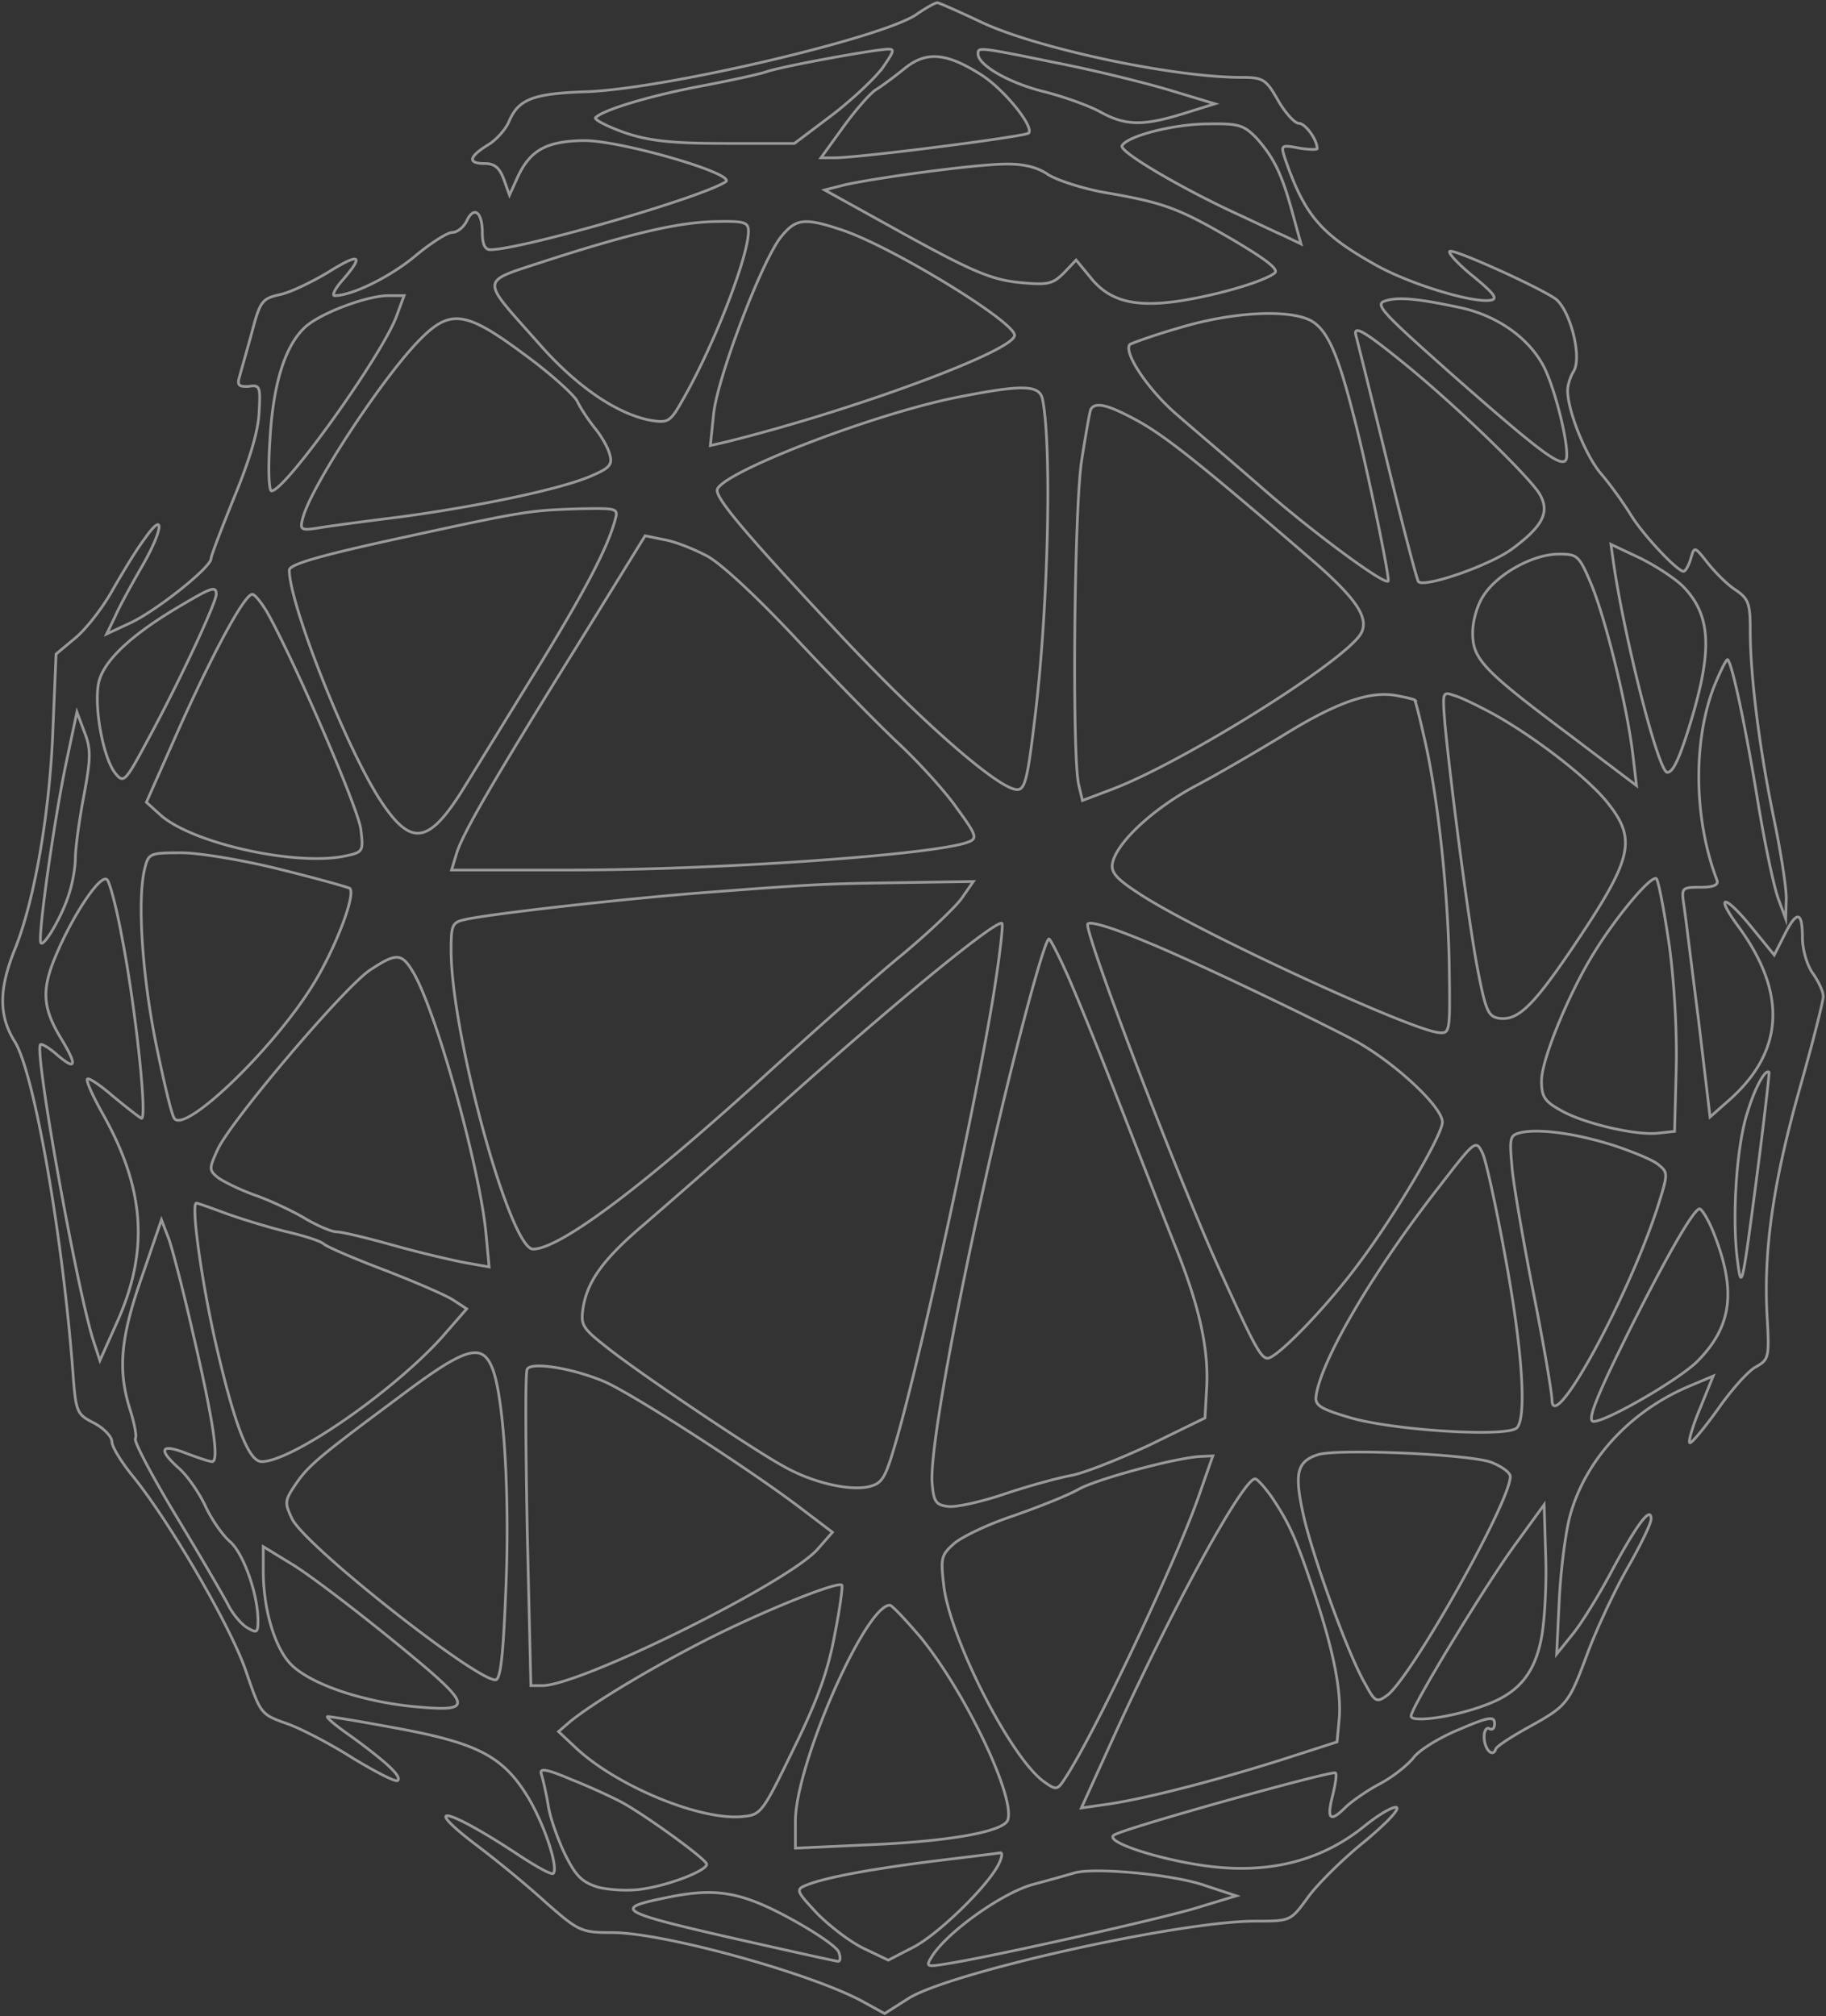 <svg width="672" height="742" fill="none" xmlns="http://www.w3.org/2000/svg"><rect width="100%" height="100%" fill="#333333" stroke="none"/><path d="M337.08 5.439c-13.057 8.666-92.361 27.266-121.355 28.323-19.586.634-24.963 2.748-28.419 10.991-1.152 2.748-4.609 6.764-7.873 8.666-7.105 4.439-7.297 6.764-.96 6.764 3.648 0 5.376 1.691 6.913 5.707l2.112 5.918 3.264-7.186c4.609-9.512 10.561-12.682 24.194-12.894 13.826 0 56.646 12.471 52.037 15.219-9.793 6.13-75.463 24.941-86.6 24.941-1.92 0-2.88-2.113-2.88-6.13 0-7.82-3.072-10.145-5.761-4.438-1.152 2.325-3.456 4.227-5.376 4.227-1.728 0-8.065 4.016-13.826 8.878-9.216 7.609-23.042 14.373-29.378 14.373-1.152 0 .192-2.748 3.072-5.919 7.873-9.088 6.145-9.934-5.377-2.747-5.952 3.593-13.825 7.398-17.665 8.243-6.72 1.48-7.489 2.325-10.561 14.162-1.92 6.975-4.033 14.373-4.609 16.486-.768 2.748 0 3.382 3.457 3.171 4.224-.634 4.416 0 3.84 9.934-.384 6.975-3.648 17.544-9.217 31.071-4.608 11.414-8.449 21.349-8.449 22.405 0 3.171-20.162 19.235-29.762 23.674l-8.641 4.016 3.072-6.341c1.536-3.594 5.953-11.626 9.6-17.967 8.066-13.739 9.026-21.771 1.345-10.779-3.072 4.015-8.257 12.682-11.905 19.023-3.648 6.552-9.793 14.373-13.633 17.543l-7.105 5.918-1.152 27.69c-1.152 30.437-6.72 62.987-14.018 80.954-5.952 14.796-5.952 24.518 0 34.03 7.105 11.414 17.474 70.808 21.315 120.903 1.152 15.641 1.344 16.064 7.872 19.445 3.649 1.903 6.529 5.073 6.529 6.764 0 1.903 3.264 7.187 7.297 12.26 13.249 16.064 36.483 55.801 42.051 72.288 5.377 15.641 5.377 15.852 14.978 19.234 5.376 1.902 16.322 7.609 24.578 12.894 8.449 5.072 15.746 8.877 16.322 8.032 1.344-1.48-3.648-6.342-17.282-16.276-5.184-3.593-9.025-6.764-8.641-7.186.192-.212 11.714 1.691 25.347 4.227 29.955 5.496 39.364 10.357 48.58 25.576 6.145 10.357 11.138 25.786 9.217 27.9-.576.634-5.952-2.325-12.097-6.341-27.074-17.966-37.635-20.291-15.553-3.593 6.72 5.073 17.857 14.162 24.77 20.503 12.289 10.779 13.057 11.202 24.962 11.202 19.394.211 74.312 15.43 92.553 25.787l7.297 4.016 8.641-5.496c14.785-9.511 99.657-28.534 127.884-28.534 12.865 0 12.865 0 19.202-8.666 3.456-4.862 12.865-14.162 20.738-20.503 7.873-6.553 13.249-12.048 11.905-12.682-1.344-.423-6.721 2.748-11.905 6.975-14.401 11.625-31.683 16.698-51.845 15.218-18.05-1.268-44.74-9.3-40.132-12.047 3.84-2.537 80.456-23.885 81.416-22.828.576.422 0 4.016-.96 8.032-2.304 8.877-1.152 10.357 4.416 4.861 2.304-2.325 8.065-6.341 12.865-8.877 4.801-2.537 10.369-6.975 12.482-9.723 2.112-2.748 9.601-7.398 16.897-10.357 10.753-4.65 12.865-4.862 12.865-2.114 0 1.691-.768 2.536-1.92 1.902-.96-.634-1.92.634-1.92 2.959 0 4.439 3.072 7.821 4.224 4.651.192-1.057 5.761-4.65 12.29-8.244 14.017-7.82 14.593-8.455 21.506-27.055 3.072-8.243 9.409-21.982 14.401-30.86 4.993-8.666 9.025-16.909 9.025-18.6 0-5.073-5.185 1.902-14.209 18.6-4.801 9.089-11.329 19.658-14.594 23.674l-5.952 7.398.96-20.08c.576-10.992 2.304-24.942 4.032-31.072 5.569-20.08 21.506-37.623 42.628-46.923l9.985-4.228-4.8 11.837c-2.689 6.341-4.417 12.259-3.841 12.682.384.634 4.993-4.861 10.177-12.048 4.993-7.186 11.329-14.373 14.21-15.853 4.8-2.747 4.992-3.381 4.032-19.657-1.152-23.884 2.304-48.192 12.097-82.856 4.801-16.91 8.641-32.128 8.641-33.819 0-1.691-1.728-5.496-3.84-8.455-2.113-2.959-3.841-8.666-3.841-13.316 0-9.723-2.112-9.934-6.72-.634l-3.649 7.186-8.449-10.357c-9.792-12.048-13.633-12.259-4.8-.211 17.858 24.307 16.898 45.444-2.496 63.199l-7.873 6.975-4.224-35.51c-2.497-19.445-4.801-38.469-5.377-42.273-.96-6.553-.96-6.764 6.145-6.764 4.8 0 6.72-.845 5.952-2.748-8.449-22.193-8.833-50.728-1.152-70.808 2.496-6.13 4.801-10.78 5.185-10.146 1.728 1.903 6.528 24.519 11.137 52.631 2.688 16.275 6.144 32.339 7.68 35.932l2.497 6.764.192-6.975c.192-3.805-1.92-17.332-4.609-30.226-5.376-25.998-8.641-52.63-8.641-68.906 0-9.723-.576-11.625-5.184-14.795-3.072-1.903-7.681-6.553-10.369-9.935-4.992-6.341-4.993-6.341-6.337-1.691-.768 2.537-1.92 4.65-2.688 4.65-2.496-.211-15.169-13.738-19.586-21.136-2.496-4.016-7.297-10.78-10.753-14.796-5.76-6.764-12.289-23.251-12.289-30.648 0-1.903.96-5.073 2.304-7.187 3.073-5.496-1.536-22.828-6.913-26.632-6.912-4.65-37.827-18.6-38.787-17.333-.576.634 3.264 4.862 8.833 9.301 7.68 6.341 9.025 8.243 6.144 8.666-6.528 1.057-28.802-5.707-41.284-12.471-20.93-11.625-26.882-18.389-34.179-39.315-1.728-5.284-1.728-5.495 4.993-4.227 3.648.634 6.72.634 6.72.212 0-3.382-4.416-9.3-6.72-9.3-1.537 0-4.993-3.805-7.681-8.455-4.417-7.821-5.569-8.455-13.441-8.455-25.155 0-74.696-10.569-95.242-20.08C353.21 4.382 345.529 1 344.953 1c-.749 0-4.225 1.902-7.873 4.439zm-12.078 19.234c-2.688 3.805-10.945 11.625-18.626 17.544l-14.017 10.568h-25.154c-19.586 0-28.227-.845-37.444-4.016-6.529-2.325-11.329-4.861-10.561-5.495 2.88-2.96 20.93-8.244 38.98-11.626 9.985-1.902 20.93-4.227 24.002-5.284 5.569-1.902 36.484-7.61 43.972-8.243 3.245-.211 3.053.423-1.152 6.552zm64.115-1.48c14.017 2.748 32.835 7.398 41.86 10.146l16.13 4.862-11.521 3.593c-14.978 4.65-21.315 4.439-30.339-.423-4.033-2.325-13.442-5.707-20.93-7.609-12.866-3.17-24.387-9.723-24.387-13.95 0-2.537.192-2.537 29.187 3.382zm-27.843 4.44c8.257 5.284 19.394 19.023 17.282 21.348-1.344 1.268-60.486 8.877-71.047 9.088h-5.376l8.257-11.413c4.608-6.341 9.984-12.471 12.097-13.74 2.112-1.268 6.912-4.86 10.561-7.82 7.872-6.341 15.361-5.707 28.226 2.536zm101.386 23.46c6.337 7.187 9.217 13.316 13.057 27.478l3.073 11.203-6.145-2.96c-3.456-1.48-11.713-5.495-18.626-8.666-19.97-9.3-42.244-22.405-41.092-24.518 1.921-3.594 19.202-8.032 31.683-8.032 11.33-.212 13.25.422 18.05 5.495zM385.661 64.2c3.264 2.114 12.481 5.073 20.354 6.552 22.466 3.805 27.842 5.919 47.428 17.333 12.865 7.609 17.474 11.202 15.554 12.47-4.225 3.171-20.93 8.032-34.564 10.146-16.513 2.537-25.922.211-32.835-8.243l-5.568-6.764-4.417 4.65c-4.224 4.227-5.952 4.65-16.705 3.593-9.985-1.057-17.09-4.016-41.668-17.543l-29.763-16.487 7.489-1.902c12.481-2.748 47.236-7.398 58.373-7.61 7.105-.21 12.309 1.057 16.322 3.805zM275.442 85.124c0 9.3-12.865 42.486-24.386 62.354-4.417 7.821-5.185 8.244-11.713 7.187-12.289-2.325-27.267-12.471-41.092-28.324-21.89-24.73-22.082-22.193 2.88-30.437 31.491-10.145 48.773-14.161 62.406-14.373 10.369-.211 11.905.212 11.905 3.593zm33.987-.634c18.242 5.919 63.943 33.819 63.943 38.892 0 5.707-59.334 27.689-106.379 39.315l-5.568 1.268 1.152-11.203c1.152-13.104 17.858-57.07 24.962-65.735 5.377-6.553 8.449-6.975 21.89-2.537zM145.83 116.618c-5.569 14.585-40.9 64.045-45.893 64.045-.96 0-1.344-7.609-.576-19.023 1.153-20.08 5.377-34.03 12.674-41.006 5.184-5.072 22.274-11.625 30.531-11.836h6.144l-2.88 7.82zm391.717-3.381c13.442 2.959 24.963 10.991 30.531 21.559 4.609 8.878 10.177 32.551 8.065 34.664-2.112 2.325-10.369-4.016-40.9-30.859-26.883-23.885-29.571-26.633-25.346-27.901 4.8-1.479 11.713-.845 27.65 2.537zm-54.917 4.861c5.761 3.382 9.601 11.625 15.361 34.242 4.609 17.332 13.634 60.662 12.866 61.508-1.344 1.479-26.883-17.332-45.125-33.185-11.329-9.934-26.114-22.405-32.643-28.112-10.369-8.877-19.778-22.828-17.281-25.787.576-.423 8.64-3.382 18.241-6.13 19.605-5.918 40.516-6.975 48.581-2.536zm-289.756 12.259c9.601 6.975 18.434 15.007 19.586 17.333 1.152 2.536 4.033 6.763 6.337 9.722 2.496 2.96 4.992 7.398 5.568 9.723 1.152 3.805 0 5.073-6.336 7.821-10.753 4.861-40.9 11.203-70.279 15.219-13.633 1.69-27.843 3.593-31.299 4.227-5.761.845-6.145.423-4.992-3.805 3.072-11.836 30.146-52.842 43.396-65.947 10.945-10.991 16.705-10.145 38.019 5.707zm324.147 3.594c19.201 15.641 45.508 41.216 49.54 47.769 3.841 6.552 1.536 11.625-9.793 20.08-8.064 6.129-32.451 14.584-34.755 12.259-.576-.634-5.761-20.503-11.521-44.176-5.761-23.673-10.945-44.387-11.329-45.867-1.556-4.861 2.496-2.536 17.858 9.935zm-133.28 13.316c3.456 18.177 1.92 77.995-2.881 116.886-2.688 22.617-3.648 26.421-6.528 26.421-6.721 0-35.716-25.364-66.247-58.126-32.835-35.087-44.164-48.403-44.164-51.996 0-5.919 57.222-28.112 88.329-34.242 24.597-4.862 30.53-4.65 31.491 1.057zm35.35 7.82c10.177 5.707 23.234 16.064 63.174 50.517 16.898 14.585 21.698 21.771 18.626 27.478-5.761 10.146-65.286 47.347-91.401 57.281l-11.137 4.227-1.344-5.707c-2.496-9.934-1.728-99.343.96-118.788 1.536-9.935 3.072-18.601 3.456-19.446 1.709-2.959 6.51-1.691 17.666 4.438zm-192.805 36.567c-2.881 10.357-11.33 26.421-28.995 55.167a44055.392 44055.392 0 00-25.923 42.062c-13.249 21.771-19.778 23.04-30.915 6.341-12.481-18.6-33.987-72.922-33.987-85.392 0-2.114 10.753-5.284 40.9-11.837 46.66-10.146 47.428-10.146 66.246-10.78 13.826-.211 14.018-.211 12.674 4.439zm33.795 12.894c4.992 2.536 18.626 15.218 32.643 30.225 13.249 14.162 30.147 31.494 37.827 38.681 7.681 7.186 17.474 17.966 21.699 24.096 7.104 9.722 7.488 10.991 4.224 12.259-11.329 4.65-91.593 10.357-146.702 10.357h-43.588l1.92-6.341c2.496-7.821 14.785-28.746 45.7-78.418l23.619-38.257 7.104 1.479c3.841.634 10.753 3.382 15.554 5.919zm359.458 11.413c10.177 10.569 10.753 23.251 2.496 50.306-4.032 13.105-6.336 17.966-8.448 17.966-3.265 0-16.13-50.728-19.97-78.417l-.768-5.496 10.753 5.073c5.952 2.959 13.057 7.609 15.937 10.568zm-33.795-.634c5.184 12.682 13.057 44.388 15.169 62.354l1.344 11.414-24.578-18.601c-31.875-23.884-35.715-27.9-35.715-37.623 0-4.439 1.728-10.357 4.032-13.739 5.185-8.032 18.242-15.219 27.651-15.219 6.912 0 7.488.423 12.097 11.414zm-506.16 3.382c0 2.959-13.25 31.494-24.579 52.42-8.833 16.486-9.409 17.332-12.481 13.527-4.416-5.284-7.873-23.673-6.337-32.762 1.345-8.243 11.714-18.178 30.915-29.38 10.753-6.341 12.481-6.975 12.481-3.805zm18.837 6.764c10.561 19.023 33.411 72.077 34.371 79.686.96 8.243.96 8.455-6.145 9.934-18.05 3.593-55.493-4.65-67.398-15.007l-5.377-4.862 11.713-26.421c12.866-28.746 24.387-50.094 27.267-50.094.94 0 3.437 3.171 5.569 6.764zm422.229 32.128c.192.211 1.728 5.918 3.264 12.893 4.992 20.715 8.833 55.59 9.409 83.491.384 26.421.384 26.421-4.033 25.998-11.521-1.479-90.632-38.046-110.41-51.362-8.449-5.496-10.177-7.821-9.409-11.203 1.728-7.609 14.977-19.868 30.339-28.112 8.449-4.439 22.85-12.893 32.259-18.6 19.394-12.048 31.875-16.487 41.476-14.796 3.648.634 6.913 1.48 7.105 1.691zm28.418 4.861c15.362 8.455 34.564 23.251 42.052 32.34 11.522 14.161 9.985 20.714-12.481 54.11-14.593 21.56-20.162 26.844-27.074 25.787-3.841-.634-4.801-2.748-7.681-17.544-3.264-16.698-9.793-66.792-12.097-90.465-.96-12.048-.96-12.26 3.264-10.78 2.496.634 8.852 3.805 14.017 6.552zM30.811 293.111c-1.728 9.089-3.072 19.234-3.072 22.616 0 3.171-.96 9.089-2.305 13.105-2.304 7.821-9.216 19.657-10.369 18.178-1.344-1.48 4.8-44.81 9.217-65.947l4.033-19.023 2.688 7.186c2.496 6.341 2.496 9.512-.192 23.885zm72.41 26.844c13.633 3.381 24.962 6.552 25.538 6.975 2.305 2.536-5.952 23.673-14.401 36.778-14.785 23.25-45.892 53.053-50.117 47.98-.96-.845-3.84-13.104-6.72-27.055-5.185-25.364-7.105-53.899-4.225-65.101 1.344-5.496 1.92-5.707 13.441-5.707 6.51 0 23.043 2.748 36.484 6.13zm-58.393 24.73c5.185 26.421 9.601 68.694 7.105 66.792-1.152-.634-5.953-4.439-10.561-8.243-4.609-4.016-8.833-6.764-9.217-6.13-.576.634 2.112 6.552 5.953 13.316 15.169 27.267 16.705 49.672 5.184 75.67l-6.529 14.584-2.496-7.609c-6.144-19.657-21.698-106.107-19.394-108.643.384-.423 3.073 1.057 5.953 3.593 7.105 6.13 7.68 4.228 2.112-5.073-7.297-11.836-7.873-18.389-2.304-31.494 6.337-15.007 16.513-30.225 18.818-27.689.96 1.057 3.456 10.357 5.376 20.926zm569.527 3.382c1.92 14.373 2.88 32.762 2.496 46.078l-.576 22.193-5.761.635c-7.872 1.056-27.266-3.382-35.907-8.244-6.145-3.382-7.297-5.073-7.297-10.991 0-7.821 10.177-32.551 19.586-47.558 8.257-13.316 20.738-28.112 22.658-26.844.768.635 2.88 11.626 4.801 24.731zm-260.55-17.333c-2.496 3.382-12.289 12.682-21.698 20.503-9.601 7.821-31.491 27.267-48.773 42.908-46.084 42.062-77.191 65.524-87.176 65.524-8.449 0-30.147-79.263-30.147-109.912 0-9.511.384-10.357 5.376-11.413 9.601-2.114 56.646-7.398 85.833-9.723 44.164-3.382 46.084-3.382 74.503-3.805l26.498-.423-4.416 6.341zm12.846 28.746c-5.185 35.933-26.691 135.276-36.484 169.518-4.416 15.43-5.376 16.909-10.753 18.177-7.296 1.48-20.738-1.691-31.107-7.609-11.137-6.13-49.924-32.128-63.366-42.485-10.561-8.243-11.329-9.089-10.369-15.641 1.537-9.934 7.489-18.178 22.467-30.86 7.104-6.13 32.835-28.535 57.029-50.094 40.708-36.144 73.159-62.354 74.695-60.663.403.423-.557 9.3-2.112 19.657zm55.685-12.682c16.13 6.553 58.566 26.844 75.463 35.722 14.786 7.82 33.028 24.73 33.028 30.437 0 4.65-17.09 33.818-30.915 52.208-11.713 15.852-29.955 34.664-33.412 34.664-2.496 0-4.992-4.65-17.281-31.705-15.17-33.185-48.965-121.748-48.965-127.878 0-1.691 9.025 1.057 22.082 6.552zm-30.531 9.723c2.881 6.13 11.521 27.267 19.202 47.135 7.681 19.658 17.282 44.388 21.506 54.956 9.025 22.405 12.481 38.258 11.521 52.842l-.576 10.357-20.354 9.935c-11.329 5.284-24.194 10.357-28.802 11.202-4.609.845-15.554 3.805-24.387 6.764-8.641 2.959-18.241 5.073-21.122 4.65-4.416-.634-5.184-1.691-5.76-8.666-.768-10.78 6.912-54.956 19.778-112.448 9.408-42.274 21.506-87.718 23.234-87.718.403 0 3.072 5.073 5.76 10.991zm-239.255 2.114c8.641 15.853 24.003 71.231 26.307 95.327l1.152 12.259-8.449-1.479c-4.608-.846-16.513-3.593-26.306-6.341s-19.394-5.073-21.314-5.073c-1.92 0-7.297-2.325-11.905-5.073-4.609-2.748-12.866-6.552-18.242-8.455-5.377-1.902-11.33-4.861-13.441-6.341-3.457-2.748-3.457-3.382-.385-10.145 4.225-9.935 46.661-60.029 56.262-66.37 9.985-6.552 11.713-6.341 16.321 1.691zm493.68 76.727c-5.185 39.314-5.377 39.948-6.913 27.689-1.92-15.853-.192-41.851 3.84-53.899 2.689-8.877 6.529-15.853 7.873-14.584.192.422-1.92 18.811-4.8 40.794zm-52.037-13.739c6.912 2.325 14.209 5.284 16.129 6.975 3.649 2.959 3.649 3.17-.576 16.487-10.945 33.184-38.211 83.067-38.595 70.174 0-2.537-2.881-19.657-6.529-38.046-3.649-18.39-7.297-39.315-8.065-46.502-1.152-12.47-.96-12.893 3.264-13.95 6.913-1.479 20.566.423 34.372 4.862zm-40.324 40.371c6.336 34.03 8.065 59.394 4.416 63.41-3.264 3.594-44.74 1.057-61.062-3.593-11.521-3.382-13.441-4.65-12.865-8.243 1.92-13.105 20.738-45.444 45.509-77.15 13.057-16.909 13.249-17.12 15.745-12.048 1.344 2.96 5.012 19.869 8.257 37.624zM83.808 446.775c5.952 2.114 15.745 5.073 21.89 6.553 6.337 1.479 12.289 3.382 13.441 4.439 1.152 1.056 10.945 5.284 22.082 9.511 10.945 4.228 22.275 9.089 25.347 10.991l5.184 3.382-9.025 10.357c-18.049 20.08-55.301 45.867-66.438 45.867-4.8 0-9.985-13.527-16.898-43.542-5.184-22.616-9.216-51.573-7.104-51.573.576 0 5.76 1.902 11.52 4.015zm546.868 6.976c8.449 21.348 6.721 34.453-6.144 47.346-6.913 6.764-33.22 21.982-38.02 21.982-2.688 0 .96-9.088 13.825-34.875 13.633-27.056 23.042-43.331 25.155-43.331.768 0 3.264 4.016 5.184 8.878zM70.943 490.317c7.68 32.974 9.793 47.558 7.104 47.558-.96 0-5.376-1.479-9.793-3.17-9.217-3.594-10.177-1.269-2.304 5.707 3.072 2.747 7.297 8.877 9.601 13.739 2.112 4.65 6.145 10.568 9.025 13.104 4.993 4.228 10.369 19.446 10.369 29.169 0 4.439-.384 4.65-4.032 2.537-2.113-1.269-5.377-5.073-7.105-8.667-1.92-3.593-10.37-18.177-19.202-32.762-8.64-14.373-15.361-27.055-14.785-28.112.576-.845-.384-5.707-1.92-10.568-4.609-14.584-3.649-26.421 4.416-49.249l7.105-20.714 2.688 6.975c1.344 3.805 5.376 19.235 8.833 34.453zm110.218 13.105c4.225 10.357 6.529 46.712 4.993 81.588-.96 24.308-1.921 33.185-3.841 33.185-7.488 0-70.47-49.671-74.887-59.394-2.688-5.707-2.688-6.553 1.152-12.26 4.801-7.186 8.641-10.357 38.212-32.339 24.386-18.389 30.531-20.291 34.371-10.78zm40.9 4.862c9.793 4.016 54.725 32.973 73.159 47.135l11.137 8.454-5.376 6.13c-10.561 12.26-87.369 50.306-101.386 50.306h-4.224l-1.345-57.281c-.576-31.494-.768-58.126 0-59.183 1.537-2.748 16.322-.423 28.035 4.439zm326.643 29.803c3.84 1.479 7.104 3.804 7.104 5.284 0 9.3-36.483 73.979-45.316 80.531-3.841 2.748-4.417 2.536-8.065-4.227-6.336-10.78-19.586-47.558-22.85-62.565-3.264-15.007-2.304-19.235 5.376-21.771 7.105-2.325 55.475-.212 63.751 2.748zM441.538 549.5c-8.449 24.73-38.98 89.198-49.925 105.473-2.496 3.805-3.072 3.805-7.488.634-12.29-8.877-34.948-53.476-36.868-72.71-1.152-9.723-.768-10.78 4.032-15.007 3.073-2.537 12.866-7.187 21.891-10.146 9.024-3.171 19.777-7.398 23.81-9.723 6.913-3.805 35.907-11.625 44.932-12.048l4.417-.212-4.801 13.739zm26.518 1.48c6.336 9.512 8.833 14.796 15.361 34.453 7.297 21.771 10.369 36.989 9.409 47.346l-.768 8.244-20.354 6.552c-24.77 7.821-49.541 14.162-63.366 16.276l-10.369 1.479 12.865-28.323c20.93-45.867 46.661-92.791 51.077-92.791.749 0 3.629 3.171 6.145 6.764zm99.254 51.574c-2.496 13.316-8.449 20.503-20.738 24.941-11.713 4.439-27.266 6.553-27.266 4.016 0-3.17 26.69-47.135 38.211-62.987l10.753-14.796.576 18.812c.384 10.357-.384 23.884-1.536 30.014zm-422.805 1.057c30.339 24.73 30.915 26.632 6.721 24.307-19.778-2.114-38.596-8.877-44.933-16.275-5.568-6.553-9.409-20.08-9.409-33.608v-8.877l10.369 6.341c5.742 3.382 22.447 16.064 37.252 28.112zm162.62-1.691c-2.496 13.316-6.336 23.884-15.169 41.851-11.521 23.673-11.905 24.096-18.818 24.73-15.553 1.479-46.084-11.203-61.062-25.153l-6.528-6.13 4.416-3.804c9.217-7.398 30.531-20.08 50.501-30.226 20.93-10.568 47.812-21.348 49.349-19.869.384.634-.769 8.878-2.689 18.601zm31.683.634c16.13 19.657 34.948 58.76 32.067 67.215-1.536 4.227-20.93 7.821-50.692 9.089l-27.459 1.268v-9.934c0-20.714 25.73-79.475 34.755-79.475.768 0 5.761 5.284 11.329 11.837zM229.55 663.639c9.601 5.496 30.531 20.714 30.531 22.405 0 2.325-13.442 7.61-23.426 9.089-4.993.846-12.29.423-16.514-.634-6.145-1.902-8.257-4.227-12.289-12.259-2.688-5.707-5.569-13.739-6.145-18.178-.768-4.439-1.92-9.512-2.496-11.203-.768-2.325 1.92-1.902 11.329 2.114 6.932 2.748 15.573 6.764 19.01 8.666zm138.061 22.194c-3.84 8.032-22.082 25.787-31.299 30.648l-9.409 4.862-8.833-4.228c-4.992-2.325-12.673-8.243-17.281-12.893-7.873-8.455-8.065-8.878-3.841-10.568 6.913-2.748 23.811-5.919 47.621-8.878 12.097-1.48 22.85-2.748 23.618-2.959.768 0 .576 1.691-.576 4.016zm75.847 8.032l11.521 3.805-15.361 4.65c-15.17 4.438-74.695 17.754-90.825 20.291-7.873 1.268-8.257 1.268-5.76-2.748 5.76-9.089 26.114-23.462 37.251-26.421 6.337-1.691 13.057-3.593 15.17-4.227 7.488-2.114 36.675.634 48.004 4.65zm-153.23 11.836c9.409 5.073 17.857 10.78 18.433 12.683.768 1.902.576 3.381-.192 3.381s-18.817-4.016-40.323-8.877c-39.748-9.089-42.245-10.568-24.771-14.162 19.221-4.227 28.419-2.959 46.853 6.975z" stroke="#fff" stroke-opacity=".5" stroke-miterlimit="10"/></svg>